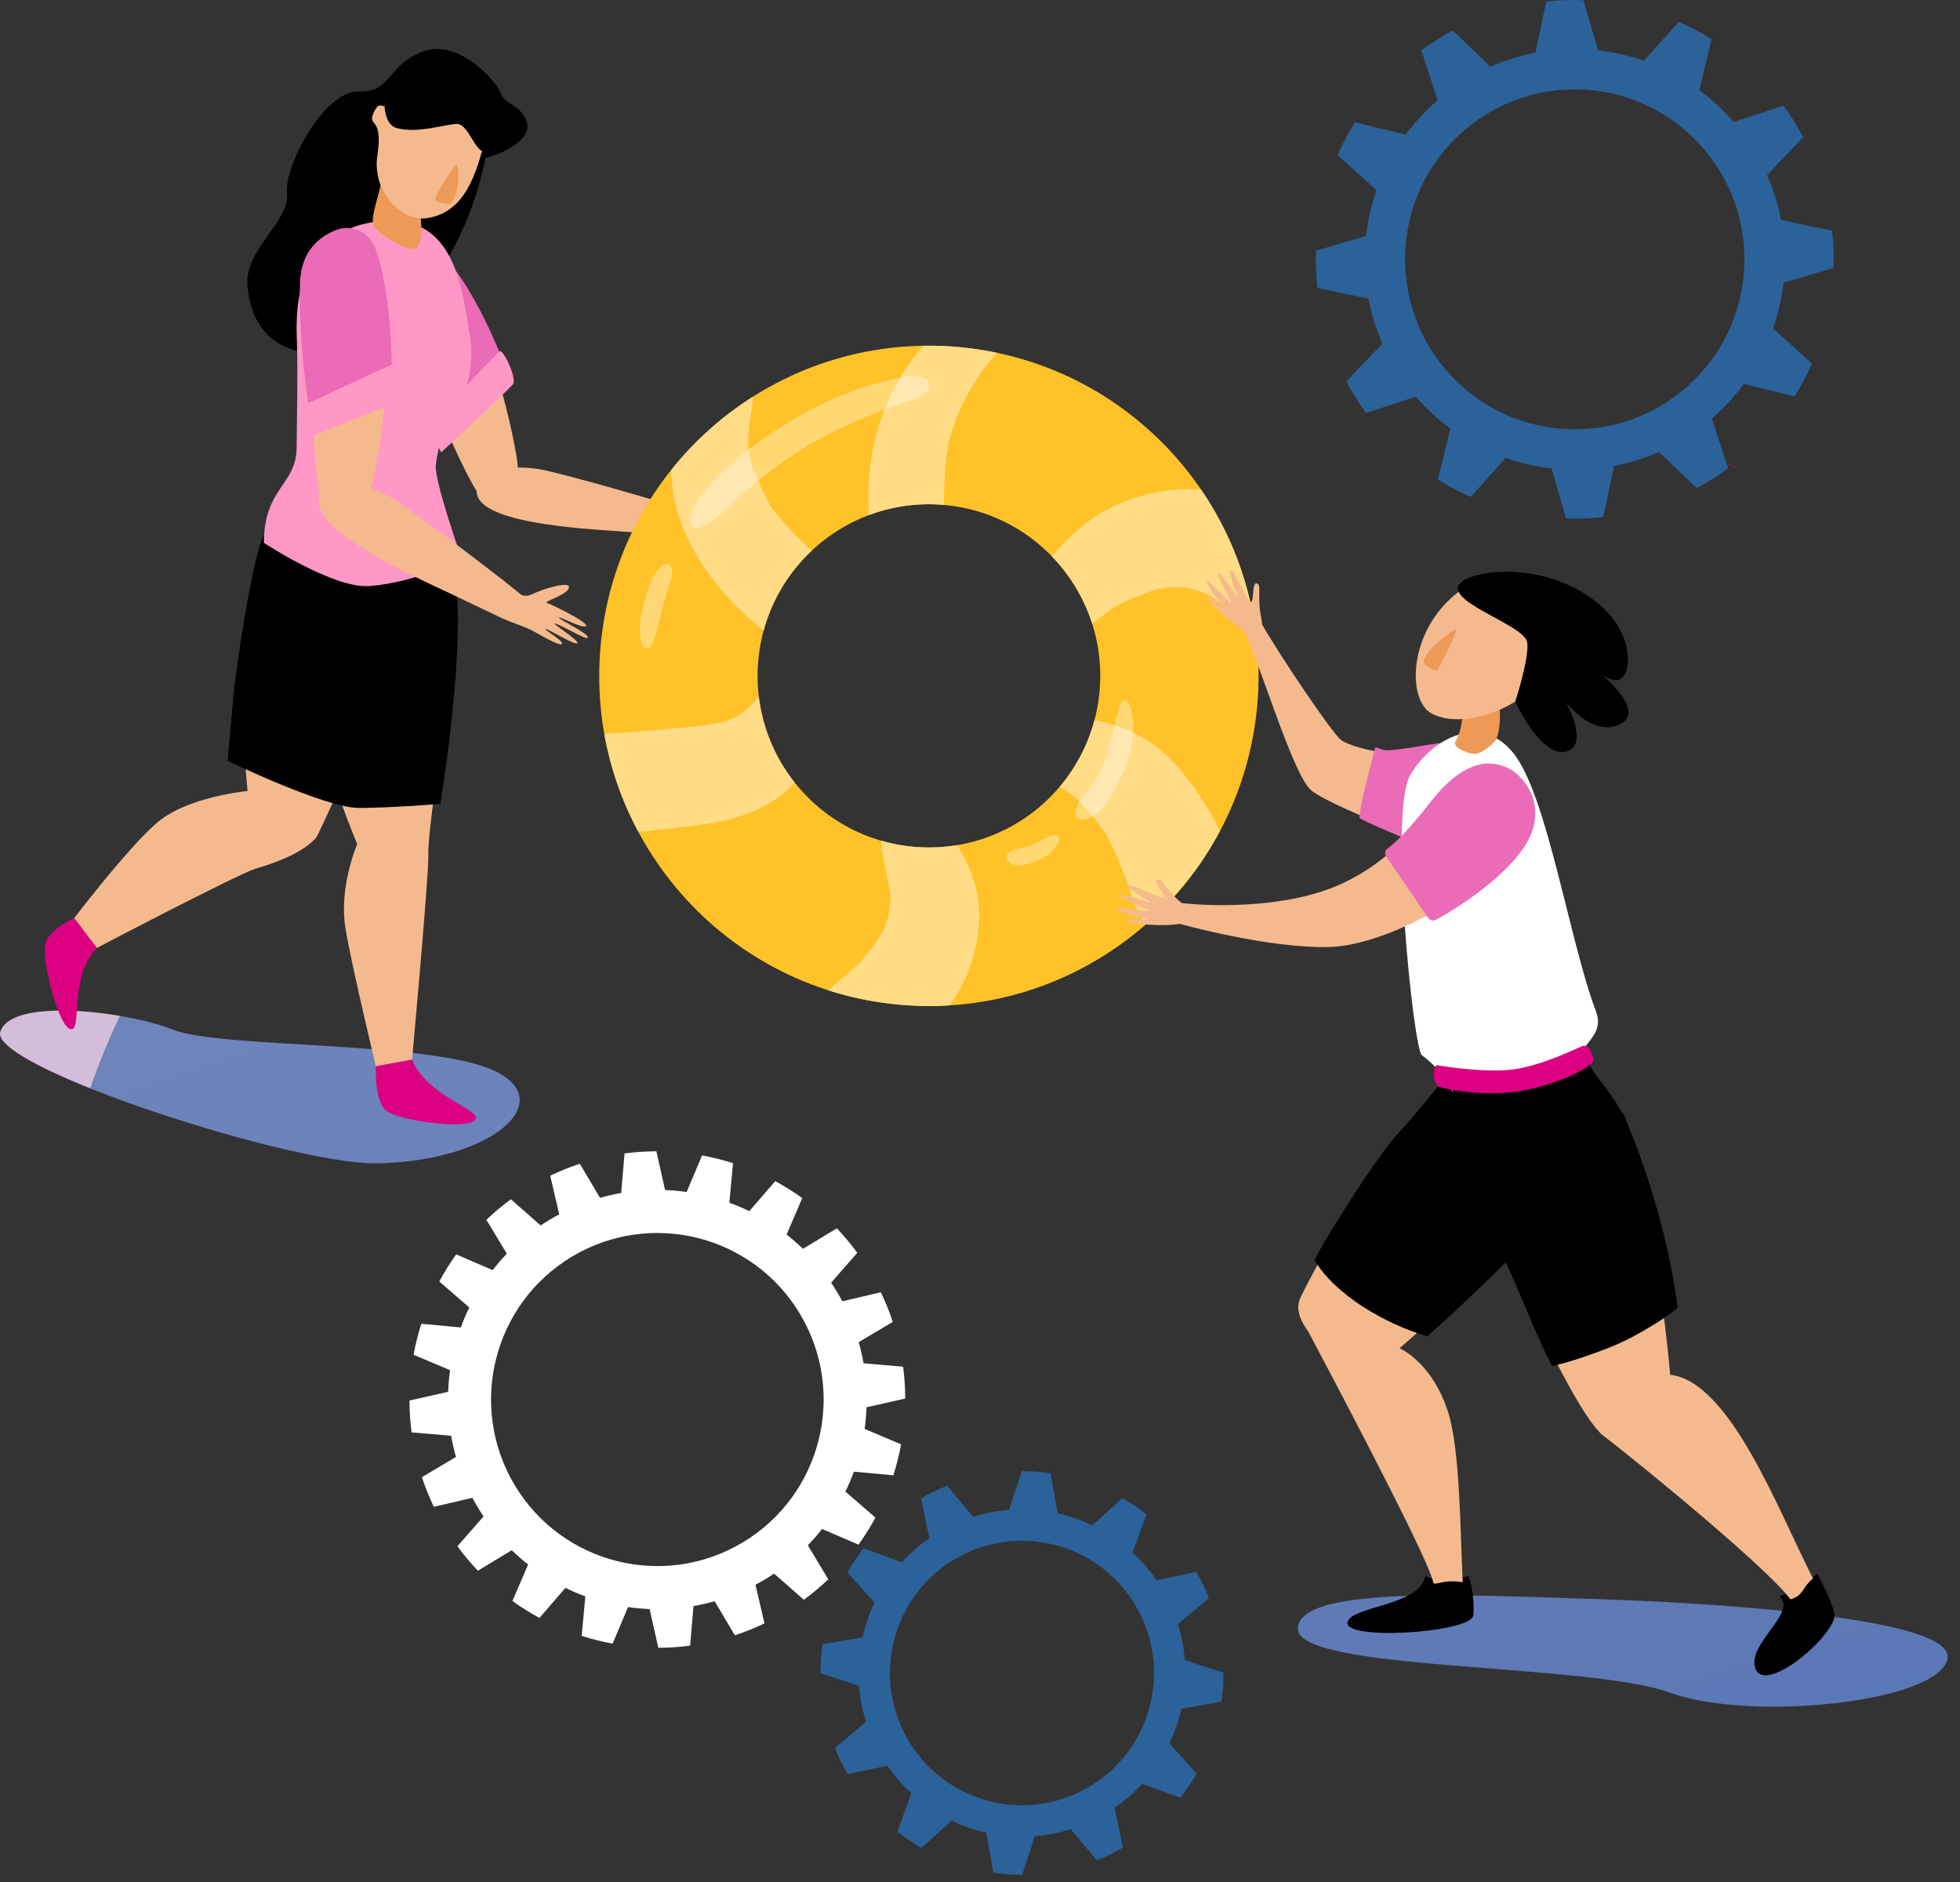 <svg width="100" height="96" viewBox="0 0 100 96" fill="none" xmlns="http://www.w3.org/2000/svg">
<rect x="0" y="0" width="100" height="96" fill="#333333" stroke="none"/>
<path d="M37.897 78.677C33.877 81.088 28.667 79.779 26.259 75.754C23.852 71.729 25.159 66.512 29.179 64.102C33.199 61.692 38.41 63 40.817 67.026C43.224 71.05 41.917 76.268 37.897 78.677V78.677ZM42.702 65.895C42.607 65.735 42.508 65.579 42.406 65.427L43.739 63.907C43.416 63.463 43.066 63.047 42.696 62.657L40.967 63.703C40.699 63.444 40.421 63.201 40.132 62.975L40.932 61.114C40.49 60.795 40.028 60.507 39.553 60.25L38.229 61.782C37.897 61.62 37.558 61.475 37.212 61.349L37.399 59.334C36.881 59.168 36.354 59.035 35.819 58.937L35.034 60.802C34.67 60.75 34.302 60.717 33.933 60.703L33.488 58.727C32.947 58.728 32.405 58.764 31.865 58.837L31.693 60.855C31.331 60.918 30.972 61 30.614 61.102L29.583 59.363C29.072 59.531 28.568 59.733 28.073 59.972L28.532 61.942C28.37 62.027 28.209 62.118 28.05 62.214C27.891 62.309 27.735 62.409 27.583 62.51L26.065 61.175C25.621 61.5 25.205 61.85 24.816 62.221L25.861 63.953C25.602 64.219 25.36 64.499 25.133 64.788L23.275 63.986C22.957 64.429 22.669 64.891 22.413 65.368L23.943 66.694C23.781 67.026 23.636 67.365 23.51 67.712L21.497 67.525C21.332 68.042 21.199 68.571 21.101 69.106L22.963 69.892C22.911 70.257 22.879 70.625 22.865 70.994L20.891 71.44C20.893 71.982 20.928 72.524 21 73.065L23.016 73.237C23.08 73.599 23.162 73.96 23.264 74.317L21.526 75.35C21.695 75.861 21.896 76.366 22.134 76.862L24.101 76.403C24.188 76.565 24.279 76.726 24.374 76.885C24.469 77.044 24.568 77.2 24.671 77.353L23.337 78.873C23.66 79.316 24.01 79.732 24.38 80.122L26.11 79.077C26.377 79.335 26.656 79.578 26.945 79.805L26.144 81.665C26.587 81.984 27.047 82.272 27.524 82.529L28.847 80.997C29.18 81.159 29.519 81.304 29.864 81.431L29.678 83.445C30.195 83.611 30.723 83.744 31.257 83.843L32.042 81.978C32.407 82.03 32.774 82.062 33.143 82.077L33.588 84.053C34.129 84.051 34.671 84.015 35.212 83.943L35.383 81.925C35.745 81.861 36.105 81.779 36.462 81.677L37.493 83.416C38.004 83.248 38.508 83.046 39.003 82.808L38.544 80.838C38.707 80.752 38.867 80.661 39.026 80.565C39.186 80.47 39.341 80.371 39.494 80.269L41.012 81.604C41.455 81.279 41.87 80.93 42.26 80.559L41.216 78.827C41.474 78.56 41.716 78.281 41.942 77.992L43.801 78.793C44.12 78.35 44.407 77.888 44.664 77.412L43.133 76.086C43.295 75.754 43.441 75.415 43.567 75.069L45.579 75.255C45.745 74.737 45.877 74.209 45.975 73.674L44.114 72.888C44.165 72.522 44.197 72.155 44.211 71.785L46.185 71.339C46.184 70.798 46.148 70.256 46.076 69.715L44.06 69.542C43.996 69.18 43.915 68.82 43.813 68.462L45.55 67.429C45.382 66.918 45.18 66.414 44.942 65.918L42.974 66.378C42.889 66.215 42.798 66.055 42.702 65.895" fill="white"/>
<path d="M55.089 91.404C51.743 93.034 47.712 91.64 46.084 88.291C44.456 84.941 45.848 80.904 49.194 79.274C52.539 77.644 56.571 79.038 58.199 82.387C59.827 85.737 58.435 89.774 55.089 91.404V91.404ZM61.683 81.513C61.592 81.285 61.495 81.059 61.386 80.834C61.277 80.61 61.158 80.394 61.036 80.181L59.011 80.609C58.652 80.085 58.239 79.615 57.786 79.197L58.495 77.245C58.106 76.939 57.697 76.662 57.271 76.417L55.726 77.805C55.163 77.537 54.572 77.333 53.963 77.195L53.602 75.149C53.116 75.079 52.624 75.043 52.13 75.043L51.485 77.018C50.87 77.067 50.255 77.183 49.651 77.373L48.32 75.785C48.093 75.877 47.867 75.974 47.643 76.083C47.418 76.192 47.203 76.311 46.991 76.433L47.417 78.461C46.894 78.82 46.424 79.233 46.007 79.687L44.057 78.977C43.752 79.367 43.476 79.776 43.231 80.203L44.617 81.75C44.349 82.314 44.145 82.906 44.008 83.515L41.964 83.876C41.894 84.362 41.859 84.855 41.859 85.35L43.831 85.996C43.88 86.611 43.995 87.227 44.185 87.833L42.6 89.165C42.691 89.393 42.788 89.619 42.897 89.844C43.006 90.067 43.124 90.283 43.247 90.496L45.273 90.069C45.631 90.593 46.043 91.063 46.497 91.481L45.787 93.433C46.176 93.739 46.586 94.016 47.011 94.26L48.556 92.872C49.12 93.141 49.711 93.345 50.32 93.482L50.681 95.529C51.167 95.599 51.659 95.634 52.154 95.634L52.798 93.659C53.413 93.611 54.027 93.495 54.632 93.305L55.962 94.893C56.19 94.801 56.416 94.704 56.64 94.595C56.864 94.486 57.08 94.367 57.292 94.245L56.866 92.217C57.388 91.857 57.859 91.444 58.276 90.99L60.226 91.701C60.531 91.311 60.807 90.902 61.051 90.475L59.665 88.928C59.934 88.364 60.138 87.772 60.275 87.163L62.318 86.802C62.389 86.315 62.424 85.822 62.424 85.327L60.451 84.682C60.403 84.066 60.287 83.451 60.098 82.845L61.683 81.513" fill="#2B6299"/>
<path d="M80.678 21.889C75.9 22.074 71.878 18.345 71.694 13.561C71.51 8.778 75.233 4.75 80.011 4.565C84.788 4.381 88.811 8.109 88.995 12.893C89.18 17.676 85.456 21.705 80.678 21.889ZM93.546 13.669C93.556 13.354 93.559 13.037 93.548 12.718C93.535 12.398 93.507 12.081 93.473 11.768L90.87 11.222C90.718 10.42 90.476 9.652 90.159 8.926L92.002 6.997C91.702 6.436 91.364 5.898 90.99 5.39L88.455 6.222C87.931 5.615 87.34 5.068 86.695 4.591L87.329 1.997C86.793 1.662 86.233 1.366 85.651 1.109L83.872 3.099C83.124 2.838 82.341 2.655 81.531 2.566L80.786 0.009C80.472 -0.001 80.154 -0.004 79.835 0.008C79.516 0.021 79.2 0.048 78.887 0.083L78.341 2.689C77.541 2.84 76.774 3.083 76.049 3.401L74.122 1.555C73.561 1.855 73.025 2.194 72.517 2.569L73.348 5.107C72.741 5.632 72.195 6.223 71.719 6.869L69.128 6.234C68.794 6.771 68.498 7.332 68.242 7.915L70.228 9.696C69.968 10.444 69.786 11.228 69.697 12.039L67.143 12.786C67.133 13.1 67.129 13.417 67.142 13.737C67.154 14.057 67.182 14.373 67.216 14.686L69.819 15.233C69.971 16.035 70.213 16.802 70.531 17.529L68.687 19.458C68.986 20.019 69.326 20.556 69.699 21.065L72.234 20.233C72.758 20.84 73.348 21.387 73.994 21.863L73.36 24.457C73.895 24.792 74.457 25.089 75.039 25.345L76.817 23.355C77.565 23.617 78.348 23.8 79.158 23.889L79.903 26.446C80.218 26.456 80.534 26.458 80.854 26.447C81.173 26.434 81.488 26.407 81.802 26.372L82.347 23.765C83.148 23.614 83.915 23.372 84.64 23.053L86.567 24.899C87.128 24.599 87.664 24.261 88.172 23.885L87.341 21.348C87.948 20.823 88.494 20.232 88.97 19.586L91.561 20.22C91.895 19.684 92.191 19.123 92.447 18.54L90.46 16.759C90.721 16.011 90.903 15.226 90.993 14.415L93.546 13.669" fill="#2B6299"/>
<path d="M88.794 23.925L88.759 23.9C88.555 23.819 88.353 23.73 88.151 23.639C88.131 23.657 88.299 23.754 88.794 23.925Z" fill="#DB0081"/>
<path d="M4.613 55.522C1.809 54.399 -0.18 53.298 0.013 52.642C0.247 51.846 1.559 51.548 3.154 51.548C4.103 51.548 5.151 51.653 6.133 51.823C5.552 53.036 5.046 54.274 4.613 55.522" fill="#D2BED8"/>
<path d="M19.166 59.343C16.306 59.343 9.313 57.403 4.613 55.522C5.046 54.274 5.552 53.036 6.133 51.823C7.179 52.002 8.151 52.255 8.845 52.529C11.29 53.494 21.976 53.083 25.232 54.624C28.489 56.165 25.192 59.198 19.308 59.342C19.262 59.343 19.215 59.343 19.166 59.343" fill="url(#paint0_linear)"/>
<path d="M9.799 41.48C9.767 41.482 9.642 41.488 9.394 41.501C8.561 41.545 9.311 41.506 9.799 41.48Z" fill="#DB0081"/>
<path d="M24.764 8.047C25.544 7.9 27.184 7.124 26.875 6.214C26.566 5.304 25.735 5.339 25.551 4.76C25.366 4.181 23.398 1.937 21.563 2.633C19.728 3.329 19.977 4.738 18.292 4.668C16.606 4.598 14.502 8.366 14.648 9.85C14.793 11.334 12.454 12.713 12.626 14.594C12.946 18.108 15.884 18.136 16.741 17.94C23.426 16.417 24.764 8.047 24.764 8.047" fill="black"/>
<path d="M21.567 12.428C24.669 14.57 26.174 22.048 26.374 23.416C26.626 25.13 26.042 26.137 25.074 25.906C24.105 25.675 21.309 18.487 21.119 17.479C20.929 16.473 21.567 12.428 21.567 12.428Z" fill="#F4BA8E"/>
<path d="M21.87 12.528C23.741 13.392 25.68 18.399 25.672 18.489C25.663 18.579 22.658 21.423 22.658 21.423L20.698 19.768L21.87 12.528" fill="#EA6BB6"/>
<path d="M25.465 17.933C25.651 17.713 26.384 19.308 26.177 19.591C25.971 19.875 22.512 23.072 22.512 23.072L21.78 21.738L25.465 17.933" fill="#FF98C6"/>
<path d="M31.755 27.111C33.666 27.248 35.212 27.426 35.6 27.133C35.987 26.84 36.037 26.376 34.745 25.943C33.454 25.509 28.949 24.219 27.678 23.964C26.407 23.709 24.601 23.833 24.339 24.903C23.952 26.698 29.844 26.975 31.755 27.111" fill="#F4BA8E"/>
<path d="M33.704 27.241C34.275 27.325 34.699 27.32 35.088 27.315C35.426 27.31 35.738 27.305 36.095 27.36C36.349 27.399 37.328 27.559 37.406 27.413C37.483 27.267 36.343 27.093 36.425 27.032C36.457 27.009 36.768 27.052 37.11 27.095C37.544 27.149 38.028 27.203 38.06 27.123C38.115 26.979 36.687 26.702 36.738 26.647C36.775 26.608 37.146 26.648 37.531 26.689C37.967 26.735 38.421 26.781 38.427 26.71C38.444 26.496 36.807 26.405 36.83 26.309C36.837 26.285 37.029 26.295 37.266 26.305C37.635 26.322 38.111 26.338 38.148 26.22C38.207 26.026 36.261 25.86 36.049 25.878C35.835 25.896 36.982 25.052 36.718 24.779C36.579 24.636 35.746 25.232 35.229 25.775C34.827 26.197 34.326 25.804 33.641 25.596C33.231 25.472 33.409 27.207 33.409 27.207L33.704 27.241" fill="#F4BA8E"/>
<path d="M14.794 39.531C14.568 39.23 13.772 39.841 13.506 39.682C13.146 40.077 12.942 40.313 12.942 40.313C12.942 40.313 9.899 40.54 8.215 41.804C6.752 42.902 3.488 47.221 3.488 47.221L4.452 48.609C4.452 48.609 12.09 44.603 13.042 44.31C13.518 44.163 15.246 43.681 16.098 42.77C16.846 41.764 15.381 40.66 14.794 39.531" fill="#F4BA8E"/>
<path d="M20.866 26.918C17.797 24.276 14.267 25.086 13.16 28.429C11.963 32.043 12.426 38.277 12.647 40.528C12.942 40.437 13.262 40.404 13.637 40.438C14.867 40.758 15.966 41.354 16.212 42.584C17.606 39.711 22.609 28.418 20.866 26.918" fill="#F4BA8E"/>
<path d="M22.211 26.742C24.476 27.895 21.772 41.326 21.852 43.673C21.886 44.669 20.937 55.012 20.937 55.012L19.342 55.083C19.342 55.083 17.885 49.072 17.613 47.262C17.301 45.177 18.226 43.057 18.226 43.057C18.226 43.057 14.704 34.731 15.084 30.04C15.367 26.529 18.605 24.904 22.211 26.742" fill="#F4BA8E"/>
<path d="M13.479 27.277C12.899 28.227 12.027 34.171 11.905 35.541C11.783 36.911 11.615 38.813 11.615 38.813C11.615 38.813 16.598 41.214 18.309 41.212C20.02 41.21 22.465 41.006 22.465 41.006C22.465 41.006 24.227 30.5 22.816 27.843C21.404 25.187 13.479 27.277 13.479 27.277" fill="black"/>
<path d="M21.024 54.049C21.816 55.984 24.576 56.571 24.25 57.113C23.925 57.654 20.208 57.172 19.649 56.61C19.09 56.049 19.174 54.388 19.174 54.388L21.024 54.049" fill="#DB0081"/>
<path d="M13.466 27.691C13.462 24.893 15.112 24.757 15.135 22.842C15.158 20.927 15.188 19.039 15.158 17.727C15.127 16.416 14.697 11.887 19.274 11.292C23.226 10.779 23.569 14.804 23.933 16.861C24.547 20.34 22.555 20.832 22.236 23.727C22.147 24.535 23.572 28.541 23.572 28.541C23.572 28.541 21.117 29.737 18.827 29.895C17.004 30.021 13.466 27.691 13.466 27.691" fill="#FF98C6"/>
<path d="M21.288 12.611C20.934 13.005 19.335 11.932 19.097 11.574C18.859 11.217 19.23 10.325 19.417 9.458C19.605 8.59 20.14 8.749 20.733 9.023C21.325 9.297 21.778 12.065 21.288 12.611Z" fill="#EE9956"/>
<path d="M22.617 3.898C23.875 4.059 25.172 5.281 24.773 6.979C24.322 8.901 23.684 10.912 21.7 11.137C20.54 11.269 18.956 9.849 19.257 7.894C19.556 5.95 18.769 6.468 19.039 5.81C19.34 5.073 19.537 5.532 19.616 5.385C20.227 4.256 21.148 3.709 22.617 3.898Z" fill="#F4BA8E"/>
<path d="M23.285 8.394C23.558 8.697 23.266 10.372 22.94 10.393C22.614 10.415 22.269 10.336 22.204 10.191C22.139 10.047 23.22 8.321 23.285 8.394Z" fill="#EE9956"/>
<path d="M18.395 12.464C20.704 15.861 19.377 22.971 19.043 24.44C18.623 26.28 17.635 27.073 16.742 26.457C15.849 25.84 15.834 17.437 16.038 16.339C16.241 15.241 18.395 12.464 18.395 12.464Z" fill="#F4BA8E"/>
<path d="M17.143 11.735C17.938 11.422 18.825 11.833 19.131 12.631C20.013 14.931 20.007 18.944 19.972 19.016C19.928 19.105 15.757 20.81 15.757 20.81C15.757 20.81 15.213 17.38 15.306 14.422C15.357 12.797 16.302 12.065 17.143 11.735" fill="#EA6BB6"/>
<path d="M20.445 18.386C20.721 18.236 20.838 20.144 20.517 20.351C20.196 20.558 15.425 22.442 15.425 22.442L15.207 20.798L20.445 18.386" fill="#FF98C6"/>
<path d="M23.055 30.314C24.942 31.206 26.442 31.996 26.951 31.851C27.459 31.706 27.692 31.255 26.551 30.306C25.41 29.357 21.341 26.27 20.151 25.51C18.96 24.75 17.078 24.165 16.39 25.148C15.291 26.819 21.167 29.423 23.055 30.314" fill="#F4BA8E"/>
<path d="M24.984 31.214C26.008 31.796 26.633 31.855 27.365 32.277C27.608 32.417 28.539 32.965 28.676 32.848C28.812 32.73 27.721 32.103 27.829 32.075C27.924 32.05 29.34 32.935 29.453 32.811C29.567 32.686 28.226 31.842 28.298 31.807C28.411 31.753 29.926 32.666 29.988 32.537C30.091 32.325 28.464 31.587 28.525 31.5C28.566 31.442 29.762 32.101 29.898 31.928C30.035 31.755 28.124 30.819 27.901 30.753C27.677 30.688 29.173 30.283 29.013 29.901C28.928 29.701 27.847 29.978 27.109 30.326C26.535 30.596 26.18 29.999 25.566 29.519C25.199 29.232 24.697 31.064 24.697 31.064L24.984 31.214" fill="#F4BA8E"/>
<path d="M4.943 48.351C3.481 49.903 4.227 52.598 3.603 52.499C2.981 52.4 2.035 48.769 2.345 48.038C2.656 47.309 3.787 46.83 3.787 46.83L4.943 48.351Z" fill="#DB0081"/>
<path d="M24.813 7.587C24.384 8.159 23.937 6.334 23.339 6.323C22.74 6.313 21.363 6.834 20.23 6.53C19.639 6.371 19.616 5.386 19.616 5.386L20.171 3.993C20.171 3.993 21.437 3.06 21.702 3.023C21.968 2.986 24.233 3.73 24.233 3.73L25.798 6.142L24.813 7.587" fill="black"/>
<path d="M46.62 43.196C41.81 42.767 38.257 38.517 38.685 33.701C39.112 28.885 43.358 25.328 48.168 25.756C52.977 26.183 56.53 30.435 56.102 35.251C55.675 40.066 51.429 43.624 46.62 43.196ZM48.883 17.701C39.63 16.878 31.462 23.721 30.64 32.985C29.818 42.249 36.652 50.426 45.905 51.249C55.157 52.073 63.324 45.23 64.147 35.967C64.969 26.702 58.135 18.525 48.883 17.701" fill="#FFC228"/>
<path d="M40.668 27.389C40.734 27.449 40.798 27.51 40.864 27.57C40.801 27.511 40.734 27.45 40.668 27.389Z" fill="#DB0081"/>
<path d="M61.564 41.145C60.651 39.672 59.57 38.264 58.004 37.452C57.336 37.108 56.648 36.904 55.914 36.752L55.841 36.736C55.503 38.007 54.892 39.155 54.077 40.12C54.13 40.162 54.184 40.202 54.242 40.236C54.428 40.367 54.62 40.487 54.798 40.629C54.819 40.645 54.877 40.695 54.931 40.741L55.003 40.812C55.331 41.157 55.652 41.525 55.953 41.895C56.089 42.062 56.21 42.24 56.339 42.412C56.38 42.481 56.42 42.55 56.459 42.619C56.685 43.024 56.877 43.443 57.056 43.87C57.242 44.318 57.42 44.768 57.601 45.219C57.672 45.487 57.755 45.758 57.853 46.016C57.951 46.277 58.097 46.515 58.215 46.768C58.28 46.906 58.362 47.037 58.455 47.161C59.982 45.827 61.27 44.217 62.238 42.401C62.037 41.96 61.806 41.538 61.564 41.145" fill="#FFDC85"/>
<path d="M37.366 30.722C37.852 31.233 38.396 31.718 38.961 32.158C39.396 30.562 40.266 29.162 41.426 28.079C41.356 28.017 41.284 27.958 41.237 27.913C41.114 27.797 40.989 27.684 40.864 27.57C40.733 27.491 40.616 27.328 40.508 27.217C40.273 26.974 40.046 26.723 39.832 26.46C39.701 26.299 39.252 25.863 39.236 25.657C39.285 25.735 39.333 25.812 39.382 25.889C39.328 25.802 39.275 25.714 39.223 25.625C39.147 25.491 39.073 25.356 39.004 25.219C38.865 24.947 38.742 24.667 38.634 24.381C38.542 24.135 38.335 23.795 38.314 23.536C38.403 23.819 38.414 23.847 38.349 23.62C38.329 23.549 38.312 23.476 38.296 23.403C38.265 23.266 38.238 23.128 38.217 22.988C38.199 22.869 38.189 22.75 38.176 22.631C38.175 22.569 38.175 22.507 38.177 22.445C38.185 22.165 38.214 21.883 38.239 21.604C38.252 21.467 38.276 21.334 38.291 21.198C38.247 21.599 38.343 20.889 38.357 20.803C38.377 20.68 38.412 20.547 38.404 20.421C38.398 20.334 38.39 20.316 38.384 20.316L38.407 20.241C36.828 21.242 35.422 22.5 34.252 23.965C34.265 24.94 34.418 25.783 34.763 26.712C35.315 28.203 36.279 29.574 37.366 30.722" fill="#FFDC85"/>
<path d="M37.738 36.483L37.646 36.541L37.738 36.483ZM40.541 39.912C39.555 38.668 38.905 37.154 38.711 35.517L38.672 35.571C38.613 35.654 38.322 35.981 38.61 35.671C38.513 35.776 38.416 35.881 38.319 35.986C38.213 36.081 38.108 36.174 37.999 36.265C37.991 36.272 37.91 36.343 37.828 36.411L37.774 36.44L37.654 36.504C37.513 36.581 37.376 36.659 37.229 36.724L37.138 36.761C37.036 36.788 36.866 36.838 36.824 36.847C36.685 36.877 36.546 36.9 36.406 36.922C35.798 37.013 35.185 37.081 34.574 37.14C33.328 37.262 32.082 37.358 30.832 37.432C31.147 39.203 31.74 40.887 32.569 42.432C33.724 42.319 34.879 42.188 36.028 42.026C37.661 41.795 39.427 41.189 40.541 39.912" fill="#FFDC85"/>
<path d="M48.45 51.284C48.931 50.604 49.323 49.864 49.581 49.048C50.115 47.361 50.12 45.704 49.364 44.081C49.209 43.747 49.033 43.424 48.846 43.11C48.127 43.231 47.38 43.263 46.62 43.196C46.049 43.145 45.498 43.04 44.968 42.888C44.975 42.98 44.981 43.098 44.987 43.25C45.062 43.846 45.217 44.438 45.326 45.028C45.351 45.166 45.375 45.304 45.393 45.443C45.405 45.526 45.415 45.61 45.422 45.694C45.436 45.863 45.435 45.806 45.418 45.523C45.499 45.647 45.389 46.131 45.378 46.281C45.366 46.426 45.347 46.568 45.329 46.713C45.249 46.959 45.174 47.203 45.069 47.443L45.005 47.584C44.974 47.641 44.952 47.678 44.93 47.714C44.779 47.958 44.611 48.187 44.439 48.416C44.284 48.619 44.069 48.82 43.926 49.036C44.039 48.871 44.157 48.81 43.922 49.043L43.889 49.093L43.916 49.048C43.822 49.143 43.724 49.236 43.626 49.327C43.181 49.737 42.705 50.104 42.264 50.517C43.424 50.887 44.641 51.138 45.905 51.249C46.764 51.326 47.614 51.336 48.45 51.284" fill="#FFDC85"/>
<path d="M57.176 25.658C55.776 26.219 54.642 27.252 53.661 28.372C54.599 29.339 55.312 30.518 55.727 31.821C55.878 31.697 56.03 31.575 56.184 31.456C56.304 31.364 56.426 31.275 56.55 31.187C56.587 31.16 56.659 31.104 56.715 31.059C56.901 30.937 57.113 30.837 57.304 30.739C57.784 30.492 58.31 30.349 58.794 30.12C58.928 30.086 59.04 30.061 59.153 30.04C59.371 29.997 59.591 29.972 59.811 29.947C59.943 29.952 60.075 29.954 60.206 29.963C60.346 29.973 60.514 29.978 60.675 29.997C60.7 30.006 60.744 30.02 60.81 30.039C60.938 30.077 61.066 30.119 61.194 30.161C61.297 30.196 61.398 30.241 61.498 30.286C61.508 30.277 61.621 30.311 61.74 30.39L61.873 30.441L61.758 30.401C61.863 30.472 61.962 30.549 62.065 30.623C62.414 30.876 62.827 31.045 63.214 31.236C63.439 31.346 63.684 31.399 63.934 31.406C63.503 29.069 62.586 26.886 61.282 24.978C59.89 24.862 58.462 25.142 57.176 25.658" fill="#FFDC85"/>
<path d="M47.107 17.637C46.157 18.709 45.444 19.956 44.971 21.319C44.41 22.942 44.221 24.58 44.332 26.273C45.519 25.829 46.821 25.636 48.168 25.756L48.17 25.648C48.171 25.621 48.166 25.434 48.166 25.34C48.168 24.998 48.182 24.655 48.197 24.312C48.213 23.942 48.245 23.573 48.297 23.206C48.325 23.01 48.361 22.815 48.395 22.619L48.408 22.535L48.437 22.434C48.618 21.792 48.831 21.167 49.122 20.565L49.189 20.43L49.217 20.378C49.293 20.254 49.362 20.125 49.434 19.998C49.578 19.745 49.727 19.496 49.89 19.254C50.211 18.778 50.52 18.369 50.858 17.996C50.214 17.861 49.555 17.762 48.883 17.701C48.285 17.649 47.693 17.628 47.107 17.637" fill="#FFDC85"/>
<path d="M38.686 24.515C38.669 24.471 38.651 24.426 38.634 24.381C38.542 24.135 38.335 23.795 38.314 23.536C38.363 23.693 38.389 23.771 38.39 23.771C38.392 23.771 38.378 23.721 38.349 23.62C38.329 23.549 38.312 23.476 38.296 23.403C38.265 23.266 38.238 23.128 38.217 22.988C38.215 22.969 38.212 22.949 38.209 22.931C38.929 22.37 39.688 21.856 40.474 21.397C41.521 20.785 42.629 20.25 43.773 19.845C44.344 19.643 44.935 19.483 45.526 19.353C45.642 19.328 45.777 19.294 45.922 19.264C45.614 19.784 45.348 20.33 45.127 20.899C44.862 21.001 44.598 21.107 44.334 21.212C43.272 21.636 42.241 22.124 41.257 22.71C40.355 23.247 39.495 23.848 38.686 24.515Z" fill="#FFD773"/>
<path d="M35.599 26.942C35.332 26.942 35.094 26.616 35.199 26.355C35.327 26.041 35.403 25.79 35.591 25.499C35.767 25.227 35.982 24.994 36.2 24.756C36.615 24.304 37.053 23.887 37.52 23.489C37.746 23.299 37.975 23.112 38.209 22.931C38.212 22.949 38.214 22.969 38.217 22.988C38.238 23.128 38.265 23.266 38.296 23.403C38.312 23.476 38.329 23.549 38.349 23.62C38.378 23.721 38.392 23.771 38.39 23.771C38.388 23.771 38.363 23.693 38.314 23.536C38.335 23.795 38.542 24.135 38.634 24.381C38.651 24.426 38.669 24.471 38.686 24.515C38.606 24.582 38.527 24.648 38.448 24.715C38.014 25.085 37.591 25.47 37.173 25.858C36.955 26.061 36.741 26.261 36.508 26.447C36.273 26.634 36.03 26.733 35.778 26.889C35.72 26.926 35.658 26.942 35.599 26.942" fill="#FFE8B0"/>
<path d="M45.127 20.899C45.348 20.33 45.614 19.783 45.922 19.263C46.143 19.216 46.386 19.174 46.614 19.174C46.854 19.174 47.076 19.22 47.239 19.356C47.359 19.455 47.454 19.642 47.375 19.799C47.13 20.291 46.479 20.41 45.996 20.578C45.703 20.679 45.415 20.787 45.127 20.899" fill="#FFE8B0"/>
<path d="M33.012 33.078C32.903 33.078 32.794 33.006 32.759 32.876C32.542 32.08 32.664 31.408 32.894 30.625C33.066 30.042 33.318 29.073 33.912 28.792C33.949 28.774 33.986 28.766 34.021 28.766C34.142 28.766 34.251 28.856 34.28 28.981C34.353 29.293 34.218 29.594 34.133 29.895C34.038 30.227 33.922 30.551 33.832 30.884C33.644 31.591 33.54 32.248 33.243 32.919C33.196 33.027 33.104 33.078 33.012 33.078" fill="#FFD773"/>
<path d="M55.156 41.806C55.13 41.806 55.103 41.805 55.077 41.803C54.943 41.793 54.868 41.677 54.868 41.554C54.868 41.312 54.955 41.094 55.077 40.891C55.304 41.132 55.527 41.385 55.742 41.639C55.559 41.745 55.364 41.806 55.156 41.806ZM57.819 37.361C57.511 37.214 57.197 37.095 56.876 36.995C56.961 36.626 57.048 36.256 57.163 35.89C57.195 35.789 57.292 35.738 57.388 35.738C57.477 35.738 57.566 35.782 57.603 35.872C57.794 36.333 57.851 36.845 57.819 37.361" fill="#FFD773"/>
<path d="M55.742 41.639C55.527 41.385 55.304 41.132 55.077 40.891C55.212 40.666 55.388 40.459 55.537 40.259C55.85 39.837 56.115 39.388 56.321 38.905C56.588 38.282 56.727 37.639 56.876 36.995C57.197 37.095 57.511 37.214 57.819 37.361C57.776 38.056 57.572 38.758 57.317 39.357C57.037 40.015 56.499 41.203 55.742 41.639" fill="#FFE8B0"/>
<path d="M51.98 44.138C51.751 44.138 51.539 44.075 51.392 43.892C51.328 43.812 51.314 43.684 51.38 43.599C51.634 43.277 52.092 43.288 52.457 43.169C52.886 43.03 53.253 42.769 53.67 42.604C53.702 42.591 53.734 42.585 53.767 42.585C53.936 42.585 54.099 42.742 54.02 42.926C53.803 43.433 53.336 43.754 52.831 43.944C52.594 44.033 52.274 44.138 51.98 44.138" fill="#FFD773"/>
<path d="M90.501 87.058C88.515 87.058 86.591 86.836 85.213 86.343C80.938 84.809 66.156 85.266 66.219 83.067C66.257 81.701 69.608 81.375 73.756 81.375C76.285 81.375 79.111 81.496 81.661 81.577C85.904 81.71 99.696 82.385 99.367 84.585C99.145 86.076 94.684 87.058 90.501 87.058Z" fill="url(#paint1_linear)"/>
<path d="M64.344 31.49C64.126 30.451 64.38 29.851 64.129 29.759C63.877 29.666 63.985 30.642 63.831 30.707C63.678 30.772 62.955 28.995 62.784 29.075C62.611 29.155 63.177 30.409 63.133 30.445C63.09 30.48 62.255 29.117 62.14 29.21C62.025 29.303 62.865 30.677 62.783 30.721C62.7 30.765 61.66 29.509 61.578 29.663C61.497 29.818 62.385 30.886 62.424 31.008C62.465 31.131 61.691 30.28 61.581 30.399C61.47 30.518 63.08 32.079 63.773 32.317C64.465 32.555 64.441 31.95 64.344 31.49" fill="#F4BA8E"/>
<path d="M63.408 32.065C64.266 33.68 65.966 39.62 66.935 40.348C68.101 41.224 75.191 44.154 76.058 43.031C76.925 41.91 75.858 37.693 75.858 37.693C72.747 39.201 68.99 38.214 68.398 37.728C67.941 37.354 65.358 33.536 64.379 31.833L63.408 32.065" fill="#F4BA8E"/>
<path d="M73.508 37.901C72.399 38.044 70.922 38.357 70.585 38.248C70.248 38.141 70.169 38.115 70.169 38.115C70.169 38.115 69.24 41.593 69.377 41.729C69.514 41.866 71.788 42.816 71.788 42.816L73.508 37.901Z" fill="#EA6BB6"/>
<path d="M72.714 80.397C72.482 81.895 69.02 81.919 68.757 82.718C68.428 83.718 74.977 83.293 75.161 82.424C75.207 82.208 75.22 81.186 74.918 80.404C73.834 80.575 73.706 80.852 72.714 80.397Z" fill="black"/>
<path d="M67.343 64.291C66.964 64.985 66.622 65.637 66.354 66.181C65.969 66.988 66.674 67.778 66.775 67.971C67.448 69.244 72.909 79.511 73.119 80.704C73.161 80.945 73.546 80.533 74.629 80.709C74.497 78.18 74.51 73.907 73.855 71.944C73.14 69.801 71.852 68.992 71.411 68.771C71.716 68.505 72.056 68.206 72.422 67.884C70.359 67.294 68.398 66.097 67.343 64.291" fill="#F4BA8E"/>
<path d="M73.837 54.841C73.837 54.841 71.994 57.137 71.232 57.927C70.721 58.457 68.487 61.656 67.062 64.266C68.116 66.071 70.755 67.571 72.817 68.162C76.49 64.926 82.396 58.9 82.927 57.456C83.696 55.361 73.837 54.841 73.837 54.841Z" fill="black"/>
<path d="M90.8 81.419C90.894 81.547 90.957 81.65 90.976 81.718C91.223 82.605 89.054 84.069 89.592 85.18C90.13 86.291 93.212 83.789 93.576 82.56C93.666 82.255 93.321 81.398 92.712 80.267C92.128 80.772 91.495 81.189 90.8 81.419" fill="black"/>
<path d="M85.214 70.127C85.13 69.188 85.019 68.163 84.89 67.115C83.318 68.459 81.356 69.112 79.433 69.54C80.235 71.09 80.978 72.386 81.6 73.046L81.689 73.143C83.864 74.813 90.291 80.099 91.35 81.585C92.049 81.366 91.908 81.01 92.5 80.515C90.778 77.179 88.296 70.473 85.214 70.127Z" fill="#F4BA8E"/>
<path d="M80.718 54.514C80.198 53.282 81.975 53.035 81.42 51.569C80.085 48.041 78.958 40.681 77.259 38.474C75.58 36.292 73.021 37.674 71.941 39.554C70.862 41.435 72.121 53.528 72.544 53.827C73.324 54.379 73.997 55.308 74.256 55.986C76.739 56.475 78.582 56.044 80.718 54.514" fill="white"/>
<path d="M85.591 66.707C85.098 62.693 83.636 58.731 83.069 57.408C82.352 55.738 81.286 54.879 80.933 54.013C78.635 55.267 76.301 55.272 73.904 54.487C74.237 55.835 74.317 57.734 74.575 58.385C75.346 60.339 75.41 61.647 76.228 63.176C77.303 65.19 78.168 67.713 79.186 69.682C81.109 69.255 84.019 68.051 85.591 66.707" fill="black"/>
<path d="M73.35 54.34C73.062 54.302 73.092 55.301 73.41 55.431C73.727 55.56 75.891 56.008 77.847 55.605C79.803 55.202 81.207 54.394 81.297 54.111C81.332 53.998 81.095 53.236 80.765 53.351C80.435 53.466 78.682 54.365 77.168 54.555C75.653 54.745 73.35 54.34 73.35 54.34Z" fill="#DB0081"/>
<path d="M67.77 48.309C70.26 48.261 74.26 46.306 76.988 43.734C78.121 42.666 78.172 40.878 77.115 39.733C76.367 38.921 75.083 38.928 74.344 39.749L72.38 41.928C72.38 41.928 70.605 44.495 67.321 45.511C64.036 46.526 60.297 46.068 60.297 46.068L60.18 47.122C60.18 47.122 64.623 48.371 67.77 48.309" fill="#F4BA8E"/>
<path d="M60.297 46.068C59.473 45.399 59.293 44.772 59.04 44.859C58.787 44.945 59.483 45.636 59.405 45.783C59.327 45.931 57.647 45.007 57.565 45.177C57.481 45.346 58.709 45.964 58.697 46.02C58.686 46.074 57.181 45.543 57.15 45.688C57.119 45.833 58.637 46.37 58.6 46.456C58.562 46.541 56.966 46.222 56.999 46.394C57.033 46.566 58.395 46.834 58.503 46.904C58.611 46.974 57.475 46.801 57.464 46.963C57.452 47.126 59.685 47.322 60.373 47.071C61.06 46.819 60.661 46.364 60.297 46.068" fill="#F4BA8E"/>
<path d="M74.272 37.794C74.043 38.124 74.867 38.434 75.24 38.457C75.579 38.477 76.263 37.871 76.326 37.738C76.774 36.778 76.448 34.22 75.656 34.114C75.478 34.091 75.322 34.188 75.191 34.364C74.576 35.194 74.755 37.096 74.272 37.794Z" fill="#EE9956"/>
<path d="M73.039 36.394C74.87 37.388 78.88 35.768 79.262 33.12C79.644 30.471 76.84 28.284 74.339 30.252C71.838 32.22 71.782 35.713 73.039 36.394Z" fill="#F4BA8E"/>
<path d="M74.246 32.112C73.602 32.469 72.446 33.507 72.659 33.822C72.872 34.136 73.325 34.209 73.325 34.209C73.325 34.209 74.532 31.954 74.246 32.112" fill="#EE9956"/>
<path d="M77.046 39.23C76.284 38.836 74.885 38.48 72.99 40.904C71.765 42.47 71.102 43.064 70.785 43.288C70.661 43.377 70.633 43.552 70.72 43.679L72.867 46.824C72.952 46.949 73.115 46.99 73.25 46.921C74.262 46.4 77.793 44.193 78.258 42.114C78.646 40.379 77.341 39.383 77.046 39.23" fill="#EA6BB6"/>
<path d="M74.382 30.072C74.22 29.23 77.8 28.514 80.626 30.152C83.453 31.79 83.251 34.148 82.765 34.574C82.278 35.002 81.391 34.133 81.391 34.133C81.391 34.133 84.082 36.194 82.682 36.926C81.281 37.658 79.897 35.813 79.897 35.813C79.897 35.813 81.145 38.081 79.867 38.342C78.588 38.602 77.31 35.782 77.31 35.782C77.31 35.782 78.019 33.604 77.924 32.786C77.829 31.968 74.555 30.974 74.382 30.072" fill="black"/>
<defs>
<linearGradient id="paint0_linear" x1="44.022" y1="9.497" x2="83.041" y2="132.739" gradientUnits="userSpaceOnUse">
<stop stop-color="#798ABF"/>
<stop offset="0.009" stop-color="#798ABF"/>
<stop offset="0.947" stop-color="#5071B2"/>
<stop offset="1" stop-color="#5071B2"/>
</linearGradient>
<linearGradient id="paint1_linear" x1="44.022" y1="9.497" x2="83.041" y2="132.739" gradientUnits="userSpaceOnUse">
<stop stop-color="#798ABF"/>
<stop offset="0.009" stop-color="#798ABF"/>
<stop offset="0.947" stop-color="#5071B2"/>
<stop offset="1" stop-color="#5071B2"/>
</linearGradient>
</defs>
</svg>
